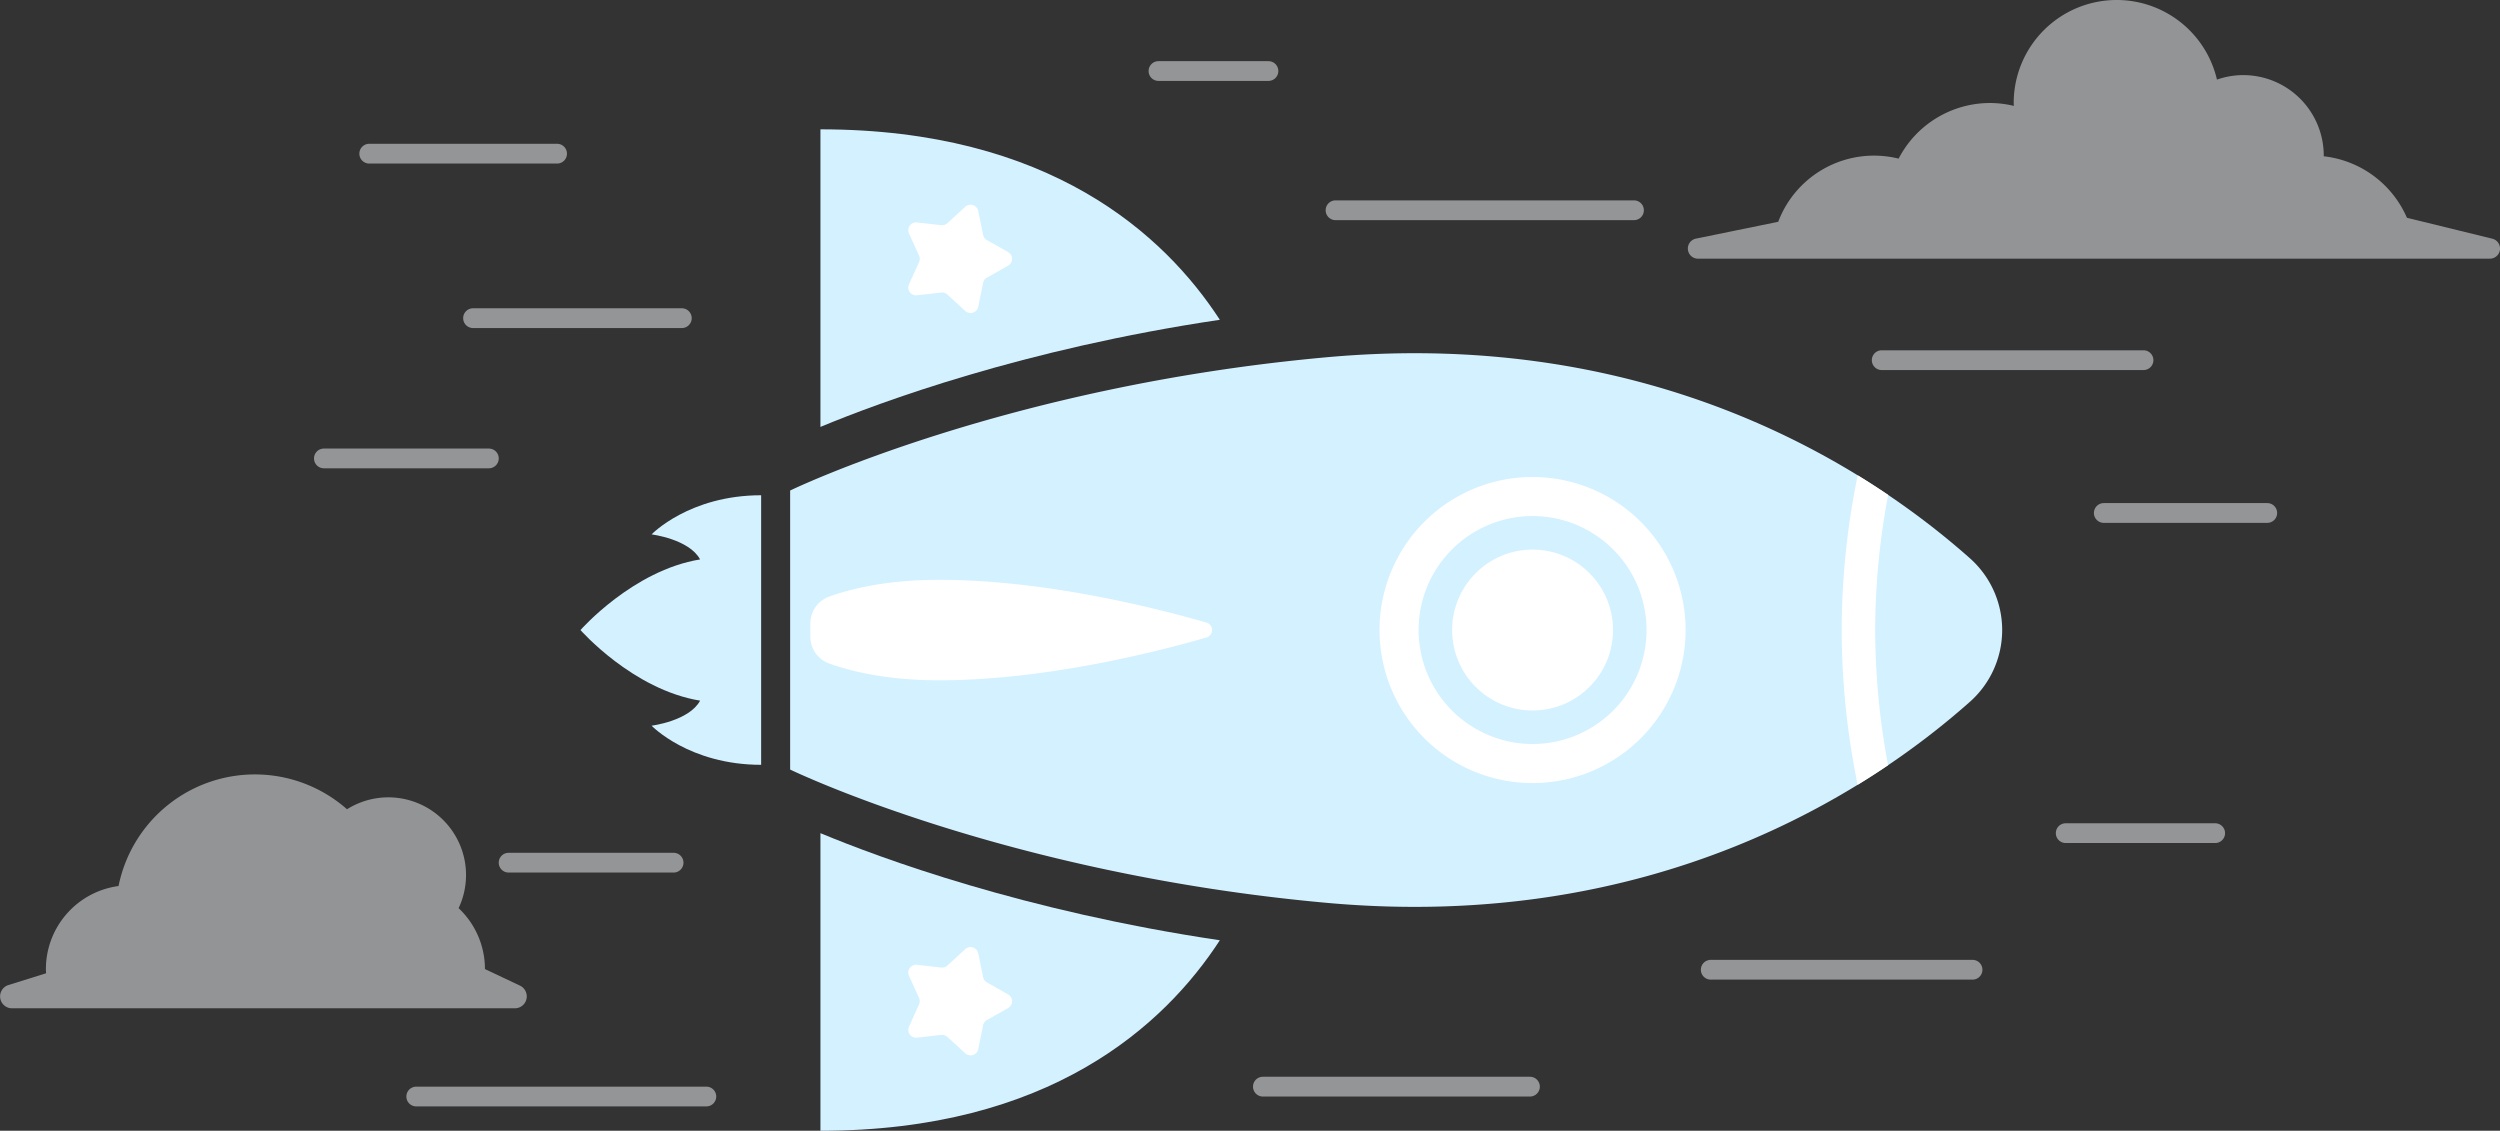 <svg xmlns="http://www.w3.org/2000/svg" width="482.953" height="218.442" viewBox="0 0 482.953 218.442">
  <rect x="0" y="0" width="482.953" height="218.442" fill="#333333" stroke="none"/>
  <g id="Group_10904" data-name="Group 10904" transform="translate(-897.133 29.885)">
    <path id="Path_4829" data-name="Path 4829" d="M997.59,42.843l-6.777-3.206a16.129,16.129,0,0,0-5.085-11.764A15.007,15.007,0,0,0,964.169,8.766a26.876,26.876,0,0,0-44.134,14.829A16.2,16.2,0,0,0,906,39.637c0,.277.028.544.042.811l-7.292,2.278a2.3,2.3,0,0,0,.684,4.49h97.179A2.3,2.3,0,0,0,997.59,42.843Z" transform="translate(0 117.683)" fill="#f5f7fa" opacity="0.5"/>
    <path id="Path_4830" data-name="Path 4830" d="M1122.108,16.227l-16.488-4.04h0A19.92,19.92,0,0,0,1089.55.307l0-.127A15.555,15.555,0,0,0,1074-15.375a15.458,15.458,0,0,0-5.08.867,19.892,19.892,0,0,0-19.365-15.377,19.9,19.9,0,0,0-19.9,19.9c0,.187.023.37.028.558a19.778,19.778,0,0,0-4.593-.558A19.891,19.891,0,0,0,1007.425.761a19.78,19.78,0,0,0-23.26,12.2c-5.521,1.129-10.99,2.25-15.9,3.253a1.956,1.956,0,0,0,.4,3.871h152.978A1.957,1.957,0,0,0,1122.108,16.227Z" transform="translate(256.487 0)" fill="#f5f7fa" opacity="0.5"/>
    <g id="Group_10890" data-name="Group 10890" transform="translate(1258.737 37.786)" opacity="0.5">
      <path id="Path_4831" data-name="Path 4831" d="M1026.771-11.631H976.2a1.907,1.907,0,0,1-1.912-1.907,1.907,1.907,0,0,1,1.912-1.907h50.569a1.907,1.907,0,0,1,1.912,1.907A1.907,1.907,0,0,1,1026.771-11.631Z" transform="translate(-974.289 15.446)" fill="#f5f7fa"/>
    </g>
    <g id="Group_10891" data-name="Group 10891" transform="translate(1225.71 155.544)" opacity="0.5">
      <path id="Path_4832" data-name="Path 4832" d="M1019.724,13.495H969.15a1.907,1.907,0,0,1,0-3.815h50.574a1.907,1.907,0,1,1,0,3.815Z" transform="translate(-967.242 -9.68)" fill="#f5f7fa"/>
    </g>
    <g id="Group_10892" data-name="Group 10892" transform="translate(975.637 180.037)" opacity="0.5">
      <path id="Path_4833" data-name="Path 4833" d="M971.835,18.721H915.792a1.907,1.907,0,1,1,0-3.815h56.043a1.907,1.907,0,0,1,0,3.815Z" transform="translate(-913.884 -14.906)" fill="#f5f7fa"/>
    </g>
    <g id="Group_10893" data-name="Group 10893" transform="translate(957.795 56.767)" opacity="0.5">
      <path id="Path_4834" data-name="Path 4834" d="M943.854-7.581h-31.87a1.906,1.906,0,0,1-1.907-1.907,1.906,1.906,0,0,1,1.907-1.907h31.87a1.906,1.906,0,0,1,1.907,1.907A1.906,1.906,0,0,1,943.854-7.581Z" transform="translate(-910.077 11.396)" fill="#f5f7fa"/>
    </g>
    <g id="Group_10894" data-name="Group 10894" transform="translate(993.48 134.862)" opacity="0.5">
      <path id="Path_4835" data-name="Path 4835" d="M951.473,9.082H919.6a1.907,1.907,0,1,1,0-3.815h31.87a1.907,1.907,0,1,1,0,3.815Z" transform="translate(-917.691 -5.267)" fill="#f5f7fa"/>
    </g>
    <g id="Group_10895" data-name="Group 10895" transform="translate(1153.226 8.822)" opacity="0.5">
      <path id="Path_4836" data-name="Path 4836" d="M1011.335-17.806H953.683a1.907,1.907,0,0,1-1.907-1.912,1.906,1.906,0,0,1,1.907-1.907h57.651a1.907,1.907,0,0,1,1.912,1.907A1.908,1.908,0,0,1,1011.335-17.806Z" transform="translate(-951.776 21.626)" fill="#f5f7fa"/>
    </g>
    <g id="Group_10896" data-name="Group 10896" transform="translate(1294.281 129.158)" opacity="0.5">
      <path id="Path_4837" data-name="Path 4837" d="M1012.655,7.865H983.781a1.907,1.907,0,1,1,0-3.815h28.875a1.907,1.907,0,1,1,0,3.815Z" transform="translate(-981.873 -4.05)" fill="#f5f7fa"/>
    </g>
    <g id="Group_10897" data-name="Group 10897" transform="translate(1119.022 -18.07)" opacity="0.5">
      <path id="Path_4838" data-name="Path 4838" d="M967.63-23.549H946.39a1.907,1.907,0,0,1-1.912-1.907,1.907,1.907,0,0,1,1.912-1.907h21.24a1.906,1.906,0,0,1,1.907,1.907A1.906,1.906,0,0,1,967.63-23.549Z" transform="translate(-944.478 27.364)" fill="#f5f7fa"/>
    </g>
    <g id="Group_10898" data-name="Group 10898" transform="translate(986.609 29.669)" opacity="0.5">
      <path id="Path_4839" data-name="Path 4839" d="M958.462-13.358H918.133a1.91,1.91,0,0,1-1.908-1.912,1.906,1.906,0,0,1,1.908-1.907h40.329a1.91,1.91,0,0,1,1.912,1.907A1.914,1.914,0,0,1,958.462-13.358Z" transform="translate(-916.225 17.178)" fill="#f5f7fa"/>
    </g>
    <g id="Group_10899" data-name="Group 10899" transform="translate(966.555 -2.107)" opacity="0.5">
      <path id="Path_4840" data-name="Path 4840" d="M950.143-20.138H913.858a1.914,1.914,0,0,1-1.912-1.912,1.91,1.91,0,0,1,1.912-1.907h36.284a1.906,1.906,0,0,1,1.908,1.907A1.91,1.91,0,0,1,950.143-20.138Z" transform="translate(-911.946 23.958)" fill="#f5f7fa"/>
    </g>
    <g id="Group_10900" data-name="Group 10900" transform="translate(1301.639 67.303)" opacity="0.5">
      <path id="Path_4841" data-name="Path 4841" d="M1016.93-5.328H985.35a1.91,1.91,0,0,1-1.907-1.912,1.906,1.906,0,0,1,1.907-1.907h31.579a1.906,1.906,0,0,1,1.907,1.907A1.91,1.91,0,0,1,1016.93-5.328Z" transform="translate(-983.443 9.148)" fill="#f5f7fa"/>
    </g>
    <g id="Group_10901" data-name="Group 10901" transform="translate(1139.194 178.125)" opacity="0.5">
      <path id="Path_4842" data-name="Path 4842" d="M1002.276,18.318H950.69a1.91,1.91,0,0,1,0-3.82h51.587a1.91,1.91,0,0,1,0,3.82Z" transform="translate(-948.782 -14.498)" fill="#f5f7fa"/>
    </g>
    <g id="Group_10903" data-name="Group 10903" transform="translate(1009.274 -4.9)">
      <path id="Path_4843" data-name="Path 4843" d="M1157.575,52.044a18.534,18.534,0,0,0,0-27.787c-19.675-17.453-61-44.486-124.084-38.815C971.241-8.967,929.7,11.2,929.7,11.2V65.1s41.538,20.167,103.787,25.763C1096.578,96.531,1137.9,69.5,1157.575,52.044Z" transform="translate(-889.201 58.576)" fill="#d4f1ff"/>
      <path id="Path_4844" data-name="Path 4844" d="M930.951,4.457V61.949c44.275,0,66.457-20.345,77.157-36.8C970.188,19.511,942.438,9.237,930.951,4.457Z" transform="translate(-884.599 131.509)" fill="#d4f1ff"/>
      <path id="Path_4845" data-name="Path 4845" d="M930.951,32.933V-24.554c44.275,0,66.457,20.34,77.157,36.791C970.188,17.879,942.438,28.153,930.951,32.933Z" transform="translate(-884.599 24.554)" fill="#d4f1ff"/>
      <path id="Path_4846" data-name="Path 4846" d="M955.958,16.568V-9.471c-13.91,0-21.165,7.56-21.165,7.56s7.255.909,9.374,4.837c-13,2.118-23.106,13.643-23.106,13.643s10.1,11.52,23.106,13.638c-2.118,3.932-9.374,4.837-9.374,4.837s7.255,7.56,21.165,7.56Z" transform="translate(-921.061 80.16)" fill="#d4f1ff"/>
      <path id="Path_4847" data-name="Path 4847" d="M945.588,29.687a1.513,1.513,0,0,0,2.5-.815l.942-4.607a1.5,1.5,0,0,1,.736-1.012l4.091-2.32a1.511,1.511,0,0,0,0-2.629l-4.091-2.32a1.505,1.505,0,0,1-.736-1.012l-.942-4.612a1.513,1.513,0,0,0-2.5-.811l-3.468,3.178a1.5,1.5,0,0,1-1.191.384l-4.672-.53a1.512,1.512,0,0,0-1.547,2.128l1.945,4.284a1.5,1.5,0,0,1,0,1.251l-1.945,4.279a1.51,1.51,0,0,0,1.547,2.128l4.672-.53a1.52,1.52,0,0,1,1.191.389Z" transform="translate(-871.252 148.815)" fill="#fff"/>
      <path id="Path_4848" data-name="Path 4848" d="M945.588-21.05a1.513,1.513,0,0,1,2.5.811l.942,4.612a1.505,1.505,0,0,0,.736,1.012l4.091,2.32a1.511,1.511,0,0,1,0,2.629l-4.091,2.315a1.5,1.5,0,0,0-.736,1.017l-.942,4.607a1.51,1.51,0,0,1-2.5.811L942.12-4.089a1.52,1.52,0,0,0-1.191-.389l-4.672.53a1.511,1.511,0,0,1-1.547-2.128l1.945-4.279a1.5,1.5,0,0,0,0-1.251L934.71-15.89a1.512,1.512,0,0,1,1.547-2.128l4.672.53a1.5,1.5,0,0,0,1.191-.389Z" transform="translate(-871.252 36.006)" fill="#fff"/>
      <path id="Path_4849" data-name="Path 4849" d="M1007,5.178a1.5,1.5,0,0,0,0-2.915c-9.369-2.714-31.031-8.249-51.61-8.249-10.2,0-17.191,1.8-21.1,3.2a5.512,5.512,0,0,0-3.754,5.141V3.72h0V5.079a5.508,5.508,0,0,0,3.754,5.141c3.908,1.406,10.9,3.206,21.1,3.206C975.968,13.426,997.63,7.887,1007,5.178Z" transform="translate(-886.133 93.009)" fill="#fff"/>
      <g id="Group_10902" data-name="Group 10902" transform="translate(154.356 67.16)">
        <circle id="Ellipse_12" data-name="Ellipse 12" cx="15.541" cy="15.541" r="15.541" transform="translate(14.027 14.026)" fill="#fff"/>
        <path id="Path_4850" data-name="Path 4850" d="M1013.128,19.344a29.566,29.566,0,1,0-29.563,29.564A29.566,29.566,0,0,0,1013.128,19.344Zm-51.582,0a22.016,22.016,0,1,1,22.018,22.013A22.04,22.04,0,0,1,961.546,19.344Z" transform="translate(-953.996 10.224)" fill="#fff"/>
      </g>
      <path id="Path_4851" data-name="Path 4851" d="M982.025-6.506q-2.8-1.9-5.877-3.787a148.921,148.921,0,0,0-3.1,29.892,150.582,150.582,0,0,0,3.084,29.9q3.072-1.884,5.877-3.787A143.11,143.11,0,0,1,979.522,19.6,141.943,141.943,0,0,1,982.025-6.506Z" transform="translate(-729.412 77.13)" fill="#fff"/>
    </g>
  </g>
</svg>
